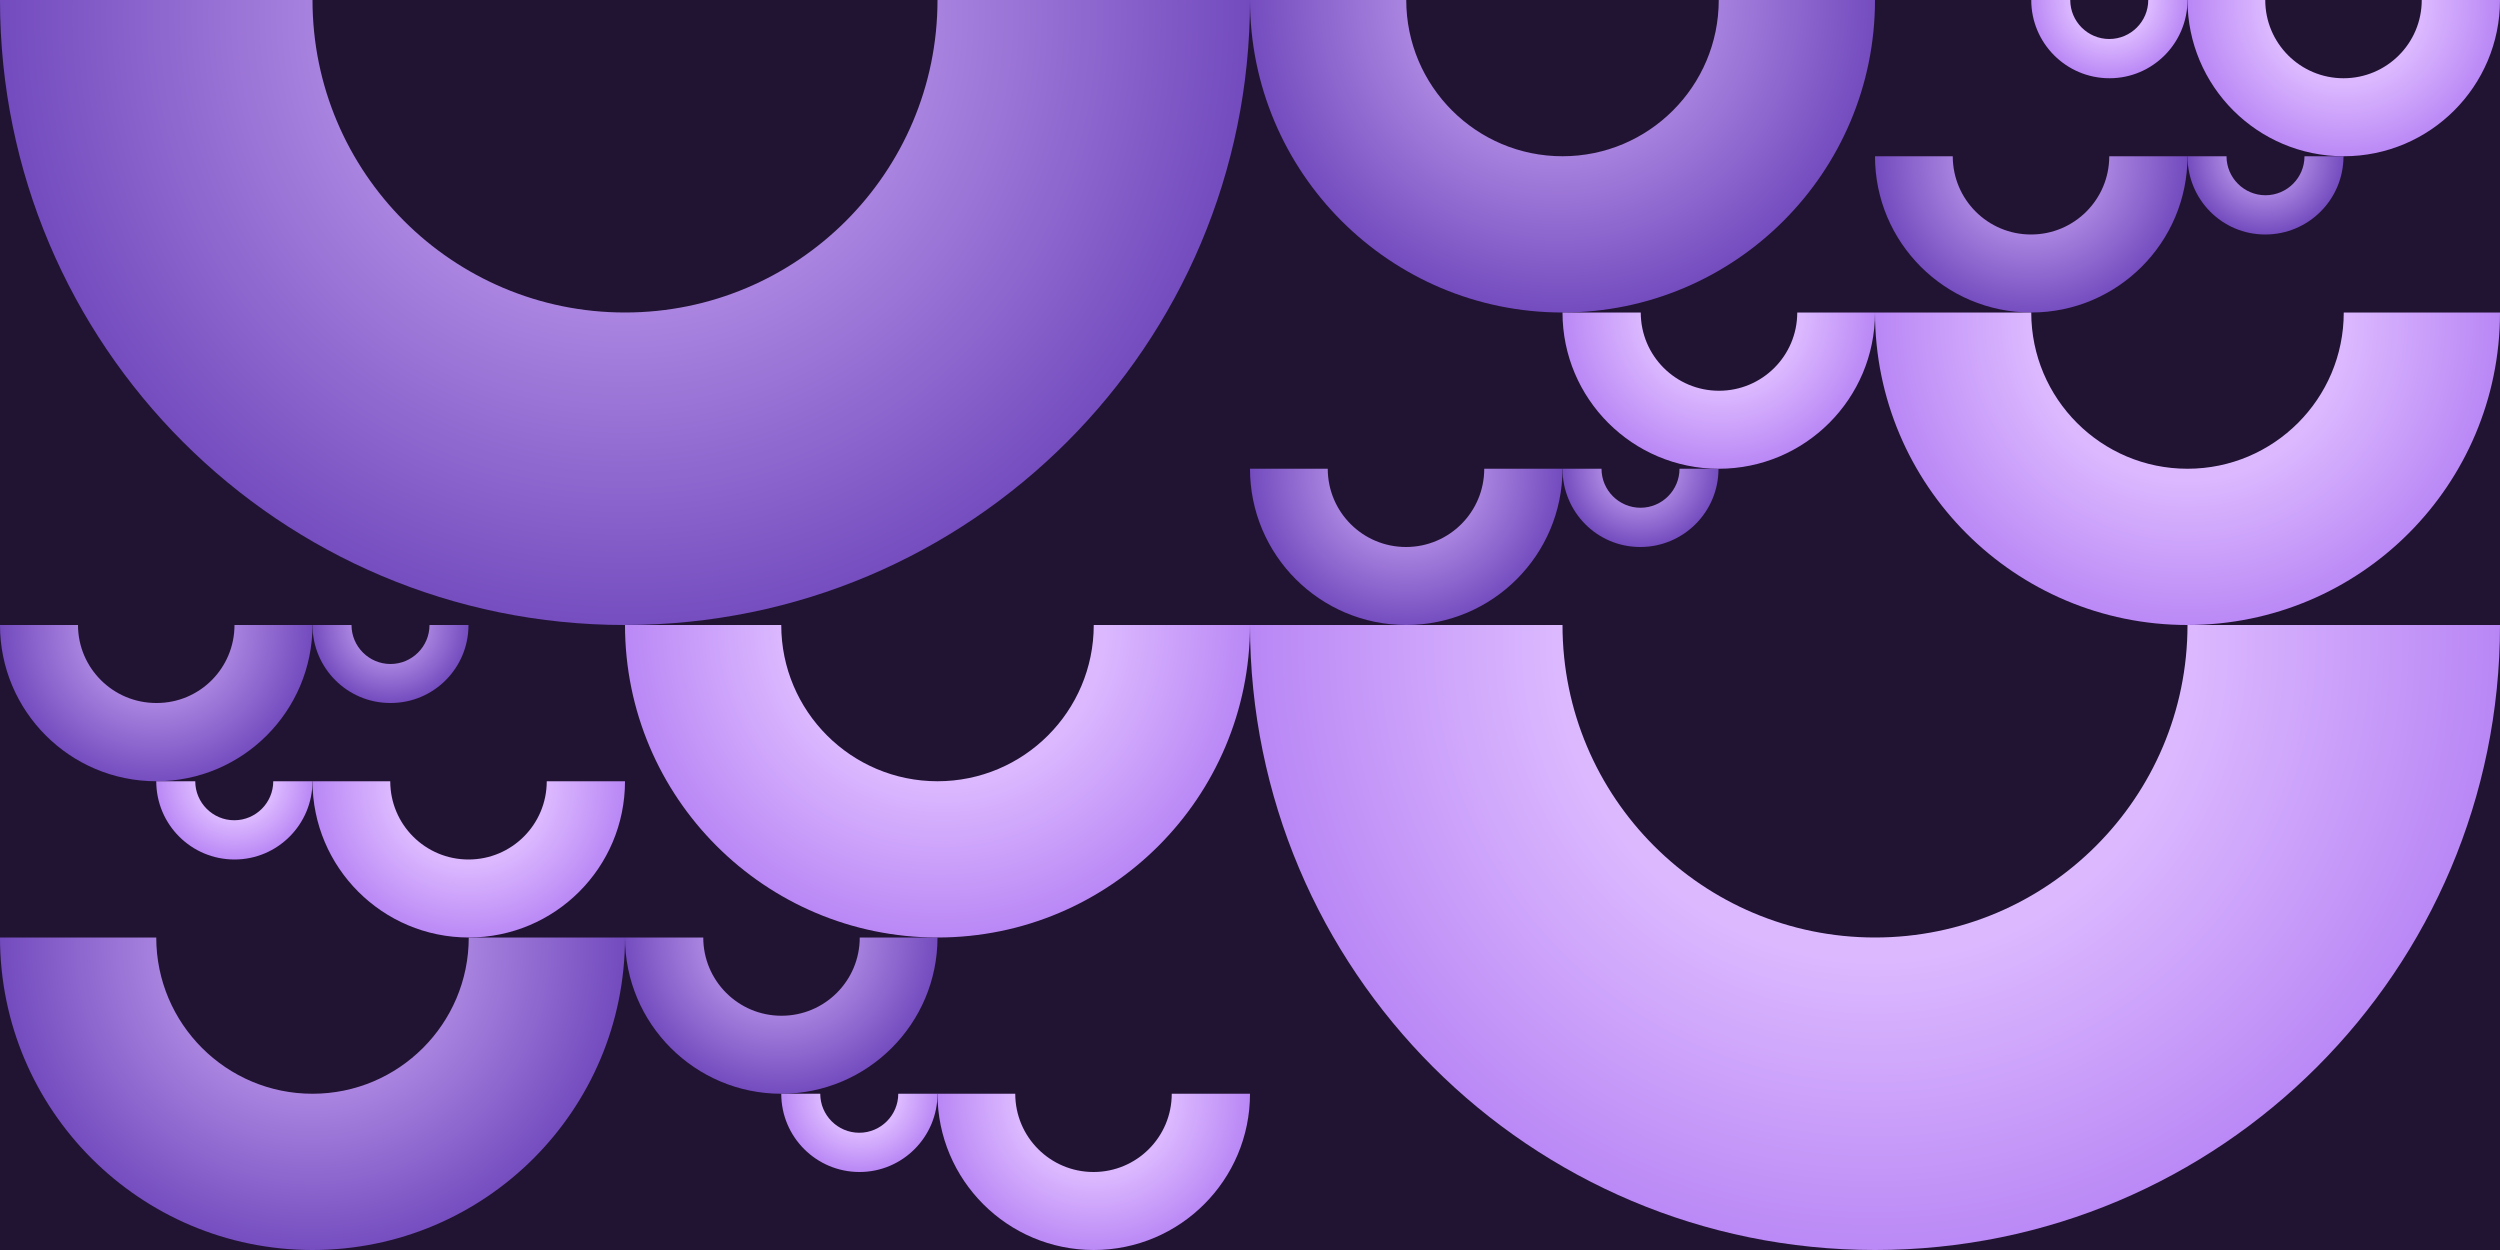 <?xml version="1.0" encoding="utf-8"?>
<!-- Generator: Adobe Illustrator 22.0.0, SVG Export Plug-In . SVG Version: 6.00 Build 0)  -->
<svg version="1.1" id="Layer_1" xmlns="http://www.w3.org/2000/svg" xmlns:xlink="http://www.w3.org/1999/xlink" x="0px" y="0px"
	 viewBox="0 0 1000 500" style="enable-background:new 0 0 1000 500;" xml:space="preserve">
<style type="text/css">
	.st0{fill:#211432;}
	.st1{fill:#B987F5;}
	.st2{fill:#7D46CD;}
	.st3{fill:url(#SVGID_1_);}
	.st4{fill:url(#SVGID_2_);}
	.st5{fill:url(#SVGID_3_);}
	.st6{fill:url(#SVGID_4_);}
	.st7{fill:url(#SVGID_5_);}
	.st8{fill:url(#SVGID_6_);}
	.st9{fill:url(#SVGID_7_);}
	.st10{fill:url(#SVGID_8_);}
	.st11{fill:url(#SVGID_9_);}
	.st12{fill:url(#SVGID_10_);}
	.st13{fill:url(#SVGID_11_);}
	.st14{fill:url(#SVGID_12_);}
	.st15{fill:url(#SVGID_13_);}
	.st16{fill:url(#SVGID_14_);}
	.st17{fill:url(#SVGID_15_);}
	.st18{fill:url(#SVGID_16_);}
	.st19{fill:url(#SVGID_17_);}
	.st20{fill:url(#SVGID_18_);}
	.st21{fill:url(#SVGID_19_);}
	.st22{fill:url(#SVGID_20_);}
</style>
<rect x="-1235" y="-226.5" class="st0" width="2437.5" height="953"/>
<g>
	<g>
		<g>
			<path class="st1" d="M-156.2,1382h15.6c0,8.7,7,15.7,15.6,15.7s15.6-7,15.6-15.6h15.6c0,17.3-14,31.3-31.3,31.3
				S-156.2,1399.3-156.2,1382z"/>
			<path class="st1" d="M-281.3,1382h31.1c0,17.3,14,31.3,31.3,31.3s31.3-14,31.3-31.3h31.3c0,34.5-28,62.5-62.5,62.5
				S-281.3,1416.5-281.3,1382z"/>
		</g>
		<g>
			<path class="st1" d="M343.8,1319.5h-31.1c0,17.3-14,31.3-31.3,31.3s-31.3-14-31.3-31.3h-31.3c0,34.5,28,62.5,62.5,62.5
				S343.8,1354,343.8,1319.5z"/>
			<path class="st1" d="M343.8,1319.5h15.5c0,8.6,7,15.6,15.7,15.6c8.6,0,15.6-7,15.6-15.6h15.7c0,17.3-14,31.3-31.3,31.3
				S343.8,1336.8,343.8,1319.5z"/>
		</g>
		<g>
			<path class="st1" d="M31.3,1569.5c34.5,0,62.5-28,62.5-62.5H62.5c0,17.3-14,31.3-31.3,31.3S0,1524.3,0,1507h-31.2
				C-31.2,1541.5-3.2,1569.5,31.3,1569.5z"/>
			<path class="st1" d="M-31.2,1507h-62.5c0,34.5-28,62.5-62.5,62.5s-62.5-28-62.5-62.5h-62.5c0,69,56,125,125,125
				S-31.2,1576-31.2,1507z"/>
		</g>
		<g>
			<path class="st1" d="M593.8,1194.5h15.6c0,8.7,7,15.7,15.6,15.7c8.7,0,15.7-7,15.7-15.6h15.6c0,17.3-14,31.3-31.3,31.3
				S593.8,1211.8,593.8,1194.5z"/>
			<path class="st1" d="M593.8,1194.5h-31.1c0,17.3-14,31.3-31.3,31.3s-31.3-14-31.3-31.3h-31.3c0,34.5,28,62.5,62.5,62.5
				S593.8,1229,593.8,1194.5z"/>
		</g>
		<g>
			<path class="st1" d="M-31.2,1382c138.1,0,250-111.9,250-250h-125c0,69-56,125-125,125s-125-56-125-125h-125
				C-281.3,1270.1-169.3,1382-31.2,1382z"/>
			<path class="st1" d="M218.8,1132h62.5c0,34.5,28,62.5,62.5,62.5s62.5-28,62.5-62.5h62.5c0,69-56,125-125,125
				S218.8,1201,218.8,1132z"/>
		</g>
	</g>
	<g>
		<g>
			<path class="st2" d="M-187.4,1475.8c-17.3,0-31.3-14-31.3-31.3h15.6c0,8.6,7,15.6,15.6,15.6c8.6,0,15.6-7,15.6-15.6h15.7
				C-156.3,1461.8-170.3,1475.8-187.4,1475.8z"/>
			<path class="st2" d="M-156.3,1444.5h31.1c0,17.3,14,31.3,31.3,31.3s31.3-14,31.3-31.3h31.3c0,34.5-28,62.5-62.5,62.5
				S-156.3,1479-156.3,1444.5z"/>
		</g>
		<g>
			<path class="st2" d="M156.3,1632c34.5,0,62.5-28,62.5-62.5h-31.3c0,17.3-14,31.3-31.3,31.3s-31.3-14-31.3-31.3H93.8
				C93.8,1604,121.8,1632,156.3,1632z"/>
			<path class="st2" d="M62.5,1600.8c-17.3,0-31.3-14-31.3-31.3h15.6c0,8.6,7,15.6,15.6,15.6s15.6-7,15.6-15.6h15.7
				C93.8,1586.8,79.8,1600.8,62.5,1600.8z"/>
		</g>
		<g>
			<path class="st2" d="M468.8,1632c138.1,0,250-111.9,250-250h-125c0,69-56,125-125,125s-125-56-125-125h-125
				C218.8,1520.1,330.7,1632,468.8,1632z"/>
			<path class="st2" d="M218.8,1382h-62.5c0,34.5-28,62.5-62.5,62.5s-62.5-28-62.5-62.5h-62.5c0,69,56,125,125,125
				S218.8,1451,218.8,1382z"/>
		</g>
		<g>
			<path class="st2" d="M562.5,1163.4c-17.3,0-31.3-14-31.3-31.3H547c0,8.6,7,15.6,15.6,15.6c8.7,0,15.7-7,15.7-15.7l15.5,0.1
				C593.8,1149.4,579.8,1163.4,562.5,1163.4z"/>
			<path class="st2" d="M718.8,1132h-31.1c0,17.3-14,31.3-31.3,31.3s-31.3-14-31.3-31.3h-31.3c0,34.5,28,62.5,62.5,62.5
				S718.8,1166.5,718.8,1132z"/>
		</g>
		<g>
			<path class="st2" d="M468.8,1257h-31.1c0,17.3-14,31.3-31.3,31.3s-31.3-14-31.3-31.3h-31.3c0,34.5,28,62.5,62.5,62.5
				S468.8,1291.5,468.8,1257z"/>
			<path class="st2" d="M468.8,1257h62.5c0,34.5,28,62.5,62.5,62.5s62.5-28,62.5-62.5h62.5c0,69-56,125-125,125
				S468.8,1326,468.8,1257z"/>
		</g>
	</g>
</g>
<g>
	<g>
		
			<radialGradient id="SVGID_1_" cx="441.967" cy="378.253" r="124.692" gradientTransform="matrix(1 0 0 1 -316.967 0)" gradientUnits="userSpaceOnUse">
			<stop  offset="0" style="stop-color:#DCB9FF"/>
			<stop  offset="1" style="stop-color:#734BBE"/>
		</radialGradient>
		<path class="st3" d="M125,500c69.1,0,125-56,125-125h-62.5c0,34.5-28,62.5-62.5,62.5s-62.5-28-62.5-62.5H0C0,444,56,500,125,500z"
			/>
		
			<radialGradient id="SVGID_2_" cx="629.467" cy="374.752" r="63.21" fx="626.964" fy="374.626" gradientTransform="matrix(1 0 0 1 -316.967 0)" gradientUnits="userSpaceOnUse">
			<stop  offset="0" style="stop-color:#DCB9FF"/>
			<stop  offset="1" style="stop-color:#734BBE"/>
		</radialGradient>
		<path class="st4" d="M250,375h31.3c0,17.3,14,31.3,31.3,31.3s31.3-14,31.3-31.3H375c0,34.5-28,62.5-62.5,62.5S250,409.5,250,375z"
			/>
	</g>
	<g>
		
			<radialGradient id="SVGID_3_" cx="1129.467" cy="64.126" r="62.346" gradientTransform="matrix(1 0 0 1 -316.967 0)" gradientUnits="userSpaceOnUse">
			<stop  offset="0" style="stop-color:#DCB9FF"/>
			<stop  offset="1" style="stop-color:#734BBE"/>
		</radialGradient>
		<path class="st5" d="M812.5,125C847,125,875,97,875,62.5h-31.3c0,17.3-14,31.3-31.3,31.3s-31.3-14-31.3-31.3H750
			C750,97,778,125,812.5,125z"/>
		
			<radialGradient id="SVGID_4_" cx="1223.217" cy="62.376" r="31.605" fx="1221.966" fy="62.313" gradientTransform="matrix(1 0 0 1 -316.967 0)" gradientUnits="userSpaceOnUse">
			<stop  offset="0" style="stop-color:#DCB9FF"/>
			<stop  offset="1" style="stop-color:#734BBE"/>
		</radialGradient>
		<path class="st6" d="M875,62.5h15.6c0,8.6,7,15.6,15.6,15.6s15.6-7,15.6-15.6h15.6c0,17.3-14,31.3-31.3,31.3S875,79.8,875,62.5z"
			/>
	</g>
	<g>
		
			<radialGradient id="SVGID_5_" cx="879.467" cy="189.126" r="62.346" gradientTransform="matrix(1 0 0 1 -316.967 0)" gradientUnits="userSpaceOnUse">
			<stop  offset="0" style="stop-color:#DCB9FF"/>
			<stop  offset="1" style="stop-color:#734BBE"/>
		</radialGradient>
		<path class="st7" d="M562.5,250c34.5,0,62.5-28,62.5-62.5h-31.3c0,17.3-14,31.3-31.3,31.3s-31.3-14-31.3-31.3H500
			C500,222,528,250,562.5,250z"/>
		
			<radialGradient id="SVGID_6_" cx="973.217" cy="187.376" r="31.605" fx="971.966" fy="187.313" gradientTransform="matrix(1 0 0 1 -316.967 0)" gradientUnits="userSpaceOnUse">
			<stop  offset="0" style="stop-color:#DCB9FF"/>
			<stop  offset="1" style="stop-color:#734BBE"/>
		</radialGradient>
		<path class="st8" d="M625,187.5h15.6c0,8.6,7,15.6,15.6,15.6s15.6-7,15.6-15.6h15.6c0,17.3-14,31.3-31.3,31.3S625,204.8,625,187.5
			z"/>
	</g>
	<g>
		
			<radialGradient id="SVGID_7_" cx="379.467" cy="251.626" r="62.346" gradientTransform="matrix(1 0 0 1 -316.967 0)" gradientUnits="userSpaceOnUse">
			<stop  offset="0" style="stop-color:#DCB9FF"/>
			<stop  offset="1" style="stop-color:#734BBE"/>
		</radialGradient>
		<path class="st9" d="M62.5,312.5c34.5,0,62.5-28,62.5-62.5H93.8c0,17.3-14,31.3-31.3,31.2c-17.3,0-31.3-14-31.3-31.2H0
			C0,284.5,28,312.5,62.5,312.5z"/>
		
			<radialGradient id="SVGID_8_" cx="473.217" cy="249.876" r="31.605" fx="471.966" fy="249.813" gradientTransform="matrix(1 0 0 1 -316.967 0)" gradientUnits="userSpaceOnUse">
			<stop  offset="0" style="stop-color:#DCB9FF"/>
			<stop  offset="1" style="stop-color:#734BBE"/>
		</radialGradient>
		<path class="st10" d="M125,250h15.6c0,8.6,7,15.6,15.6,15.6c8.6,0,15.6-7,15.6-15.6h15.6c0,17.3-14,31.3-31.3,31.2
			C139,281.2,125,267.3,125,250z"/>
	</g>
	<g>
		<radialGradient id="SVGID_9_" cx="250" cy="6.506" r="249.385" gradientUnits="userSpaceOnUse">
			<stop  offset="0" style="stop-color:#DCB9FF"/>
			<stop  offset="1" style="stop-color:#734BBE"/>
		</radialGradient>
		<path class="st11" d="M250,250c138.1,0,250-111.9,250-250H375c0,69-56,125-125,125S125,69,125,0H0C0,138.1,111.9,250,250,250z"/>
		<radialGradient id="SVGID_10_" cx="625" cy="-0.497" r="126.419" fx="619.994" fy="-0.749" gradientUnits="userSpaceOnUse">
			<stop  offset="0" style="stop-color:#DCB9FF"/>
			<stop  offset="1" style="stop-color:#734BBE"/>
		</radialGradient>
		<path class="st12" d="M500,0h62.5c0,34.5,28,62.5,62.5,62.5s62.5-28,62.5-62.5H750c0,69-56,125-125,125S500,69,500,0z"/>
	</g>
</g>
<g>
	<g>
		
			<radialGradient id="SVGID_11_" cx="-218" cy="256.506" r="249.385" gradientTransform="matrix(-1 0 0 1 532 0)" gradientUnits="userSpaceOnUse">
			<stop  offset="0.503" style="stop-color:#DCB9FF"/>
			<stop  offset="1" style="stop-color:#B987F5"/>
		</radialGradient>
		<path class="st13" d="M1000,250H875c0,69-56,125-125,125s-125-56-125-125H500c0,138.1,111.9,250,250,250S1000,388.1,1000,250z"/>
		
			<radialGradient id="SVGID_12_" cx="157" cy="249.503" r="126.419" fx="151.994" fy="249.251" gradientTransform="matrix(-1 0 0 1 532 0)" gradientUnits="userSpaceOnUse">
			<stop  offset="0.503" style="stop-color:#DCB9FF"/>
			<stop  offset="1" style="stop-color:#B987F5"/>
		</radialGradient>
		<path class="st14" d="M375,375c-69,0-125-56-125-125h62.5c0,34.5,28,62.5,62.5,62.5s62.5-28,62.5-62.5H500
			C500,319,444,375,375,375z"/>
	</g>
	<g>
		
			<radialGradient id="SVGID_13_" cx="-343" cy="128.253" r="124.692" gradientTransform="matrix(-1 0 0 1 532 0)" gradientUnits="userSpaceOnUse">
			<stop  offset="0.503" style="stop-color:#DCB9FF"/>
			<stop  offset="1" style="stop-color:#B987F5"/>
		</radialGradient>
		<path class="st15" d="M1000,125h-62.5c0,34.5-28,62.5-62.5,62.5s-62.5-28-62.5-62.5H750c0,69.1,56,125,125,125
			S1000,194.1,1000,125z"/>
		
			<radialGradient id="SVGID_14_" cx="-155.5" cy="124.752" r="63.21" fx="-158.003" fy="124.626" gradientTransform="matrix(-1 0 0 1 532 0)" gradientUnits="userSpaceOnUse">
			<stop  offset="0.503" style="stop-color:#DCB9FF"/>
			<stop  offset="1" style="stop-color:#B987F5"/>
		</radialGradient>
		<path class="st16" d="M687.5,187.5c-34.5,0-62.5-28-62.5-62.5h31.3c0,17.3,14,31.3,31.3,31.3s31.3-14,31.3-31.3H750
			C750,159.5,722,187.5,687.5,187.5z"/>
	</g>
	<g>
		
			<radialGradient id="SVGID_15_" cx="-405.5" cy="1.627" r="62.346" gradientTransform="matrix(-1 0 0 1 532 0)" gradientUnits="userSpaceOnUse">
			<stop  offset="0.503" style="stop-color:#DCB9FF"/>
			<stop  offset="1" style="stop-color:#B987F5"/>
		</radialGradient>
		<path class="st17" d="M1000,0l-31.3,0c0,17.3-14,31.3-31.3,31.3s-31.3-14-31.3-31.3L875,0c0,34.5,28,62.5,62.5,62.5
			S1000,34.5,1000,0z"/>
		
			<radialGradient id="SVGID_16_" cx="-311.75" cy="-0.124" r="31.605" fx="-313.002" fy="-0.187" gradientTransform="matrix(-1 0 0 1 532 0)" gradientUnits="userSpaceOnUse">
			<stop  offset="0.503" style="stop-color:#DCB9FF"/>
			<stop  offset="1" style="stop-color:#B987F5"/>
		</radialGradient>
		<path class="st18" d="M843.8,31.3c-17.3,0-31.3-14-31.3-31.3l15.6,0c0,8.6,7,15.6,15.6,15.6s15.6-7,15.6-15.6L875,0
			C875,17.3,861,31.3,843.8,31.3z"/>
	</g>
	<g>
		
			<radialGradient id="SVGID_17_" cx="94.5" cy="439.127" r="62.346" gradientTransform="matrix(-1 0 0 1 532 0)" gradientUnits="userSpaceOnUse">
			<stop  offset="0.503" style="stop-color:#DCB9FF"/>
			<stop  offset="1" style="stop-color:#B987F5"/>
		</radialGradient>
		<path class="st19" d="M500,437.5h-31.3c0,17.3-14,31.3-31.3,31.3s-31.3-14-31.3-31.3H375c0,34.5,28,62.5,62.5,62.5
			S500,472,500,437.5z"/>
		
			<radialGradient id="SVGID_18_" cx="188.25" cy="437.376" r="31.605" fx="186.999" fy="437.313" gradientTransform="matrix(-1 0 0 1 532 0)" gradientUnits="userSpaceOnUse">
			<stop  offset="0.503" style="stop-color:#DCB9FF"/>
			<stop  offset="1" style="stop-color:#B987F5"/>
		</radialGradient>
		<path class="st20" d="M343.8,468.8c-17.3,0-31.3-14-31.3-31.3h15.6c0,8.6,7,15.6,15.6,15.6s15.6-7,15.6-15.6H375
			C375,454.8,361,468.8,343.8,468.8z"/>
	</g>
	<g>
		
			<radialGradient id="SVGID_19_" cx="344.5" cy="314.127" r="62.346" gradientTransform="matrix(-1 0 0 1 532 0)" gradientUnits="userSpaceOnUse">
			<stop  offset="0.503" style="stop-color:#DCB9FF"/>
			<stop  offset="1" style="stop-color:#B987F5"/>
		</radialGradient>
		<path class="st21" d="M250,312.5h-31.3c0,17.3-14,31.3-31.3,31.3s-31.3-14-31.3-31.3H125c0,34.5,28,62.5,62.5,62.5
			S250,347,250,312.5z"/>
		
			<radialGradient id="SVGID_20_" cx="438.25" cy="312.376" r="31.605" fx="436.998" fy="312.313" gradientTransform="matrix(-1 0 0 1 532 0)" gradientUnits="userSpaceOnUse">
			<stop  offset="0.503" style="stop-color:#DCB9FF"/>
			<stop  offset="1" style="stop-color:#B987F5"/>
		</radialGradient>
		<path class="st22" d="M93.8,343.8c-17.3,0-31.3-14-31.3-31.3h15.6c0,8.6,7,15.6,15.6,15.6s15.6-7,15.6-15.6H125
			C125,329.8,111,343.8,93.8,343.8z"/>
	</g>
</g>
</svg>
